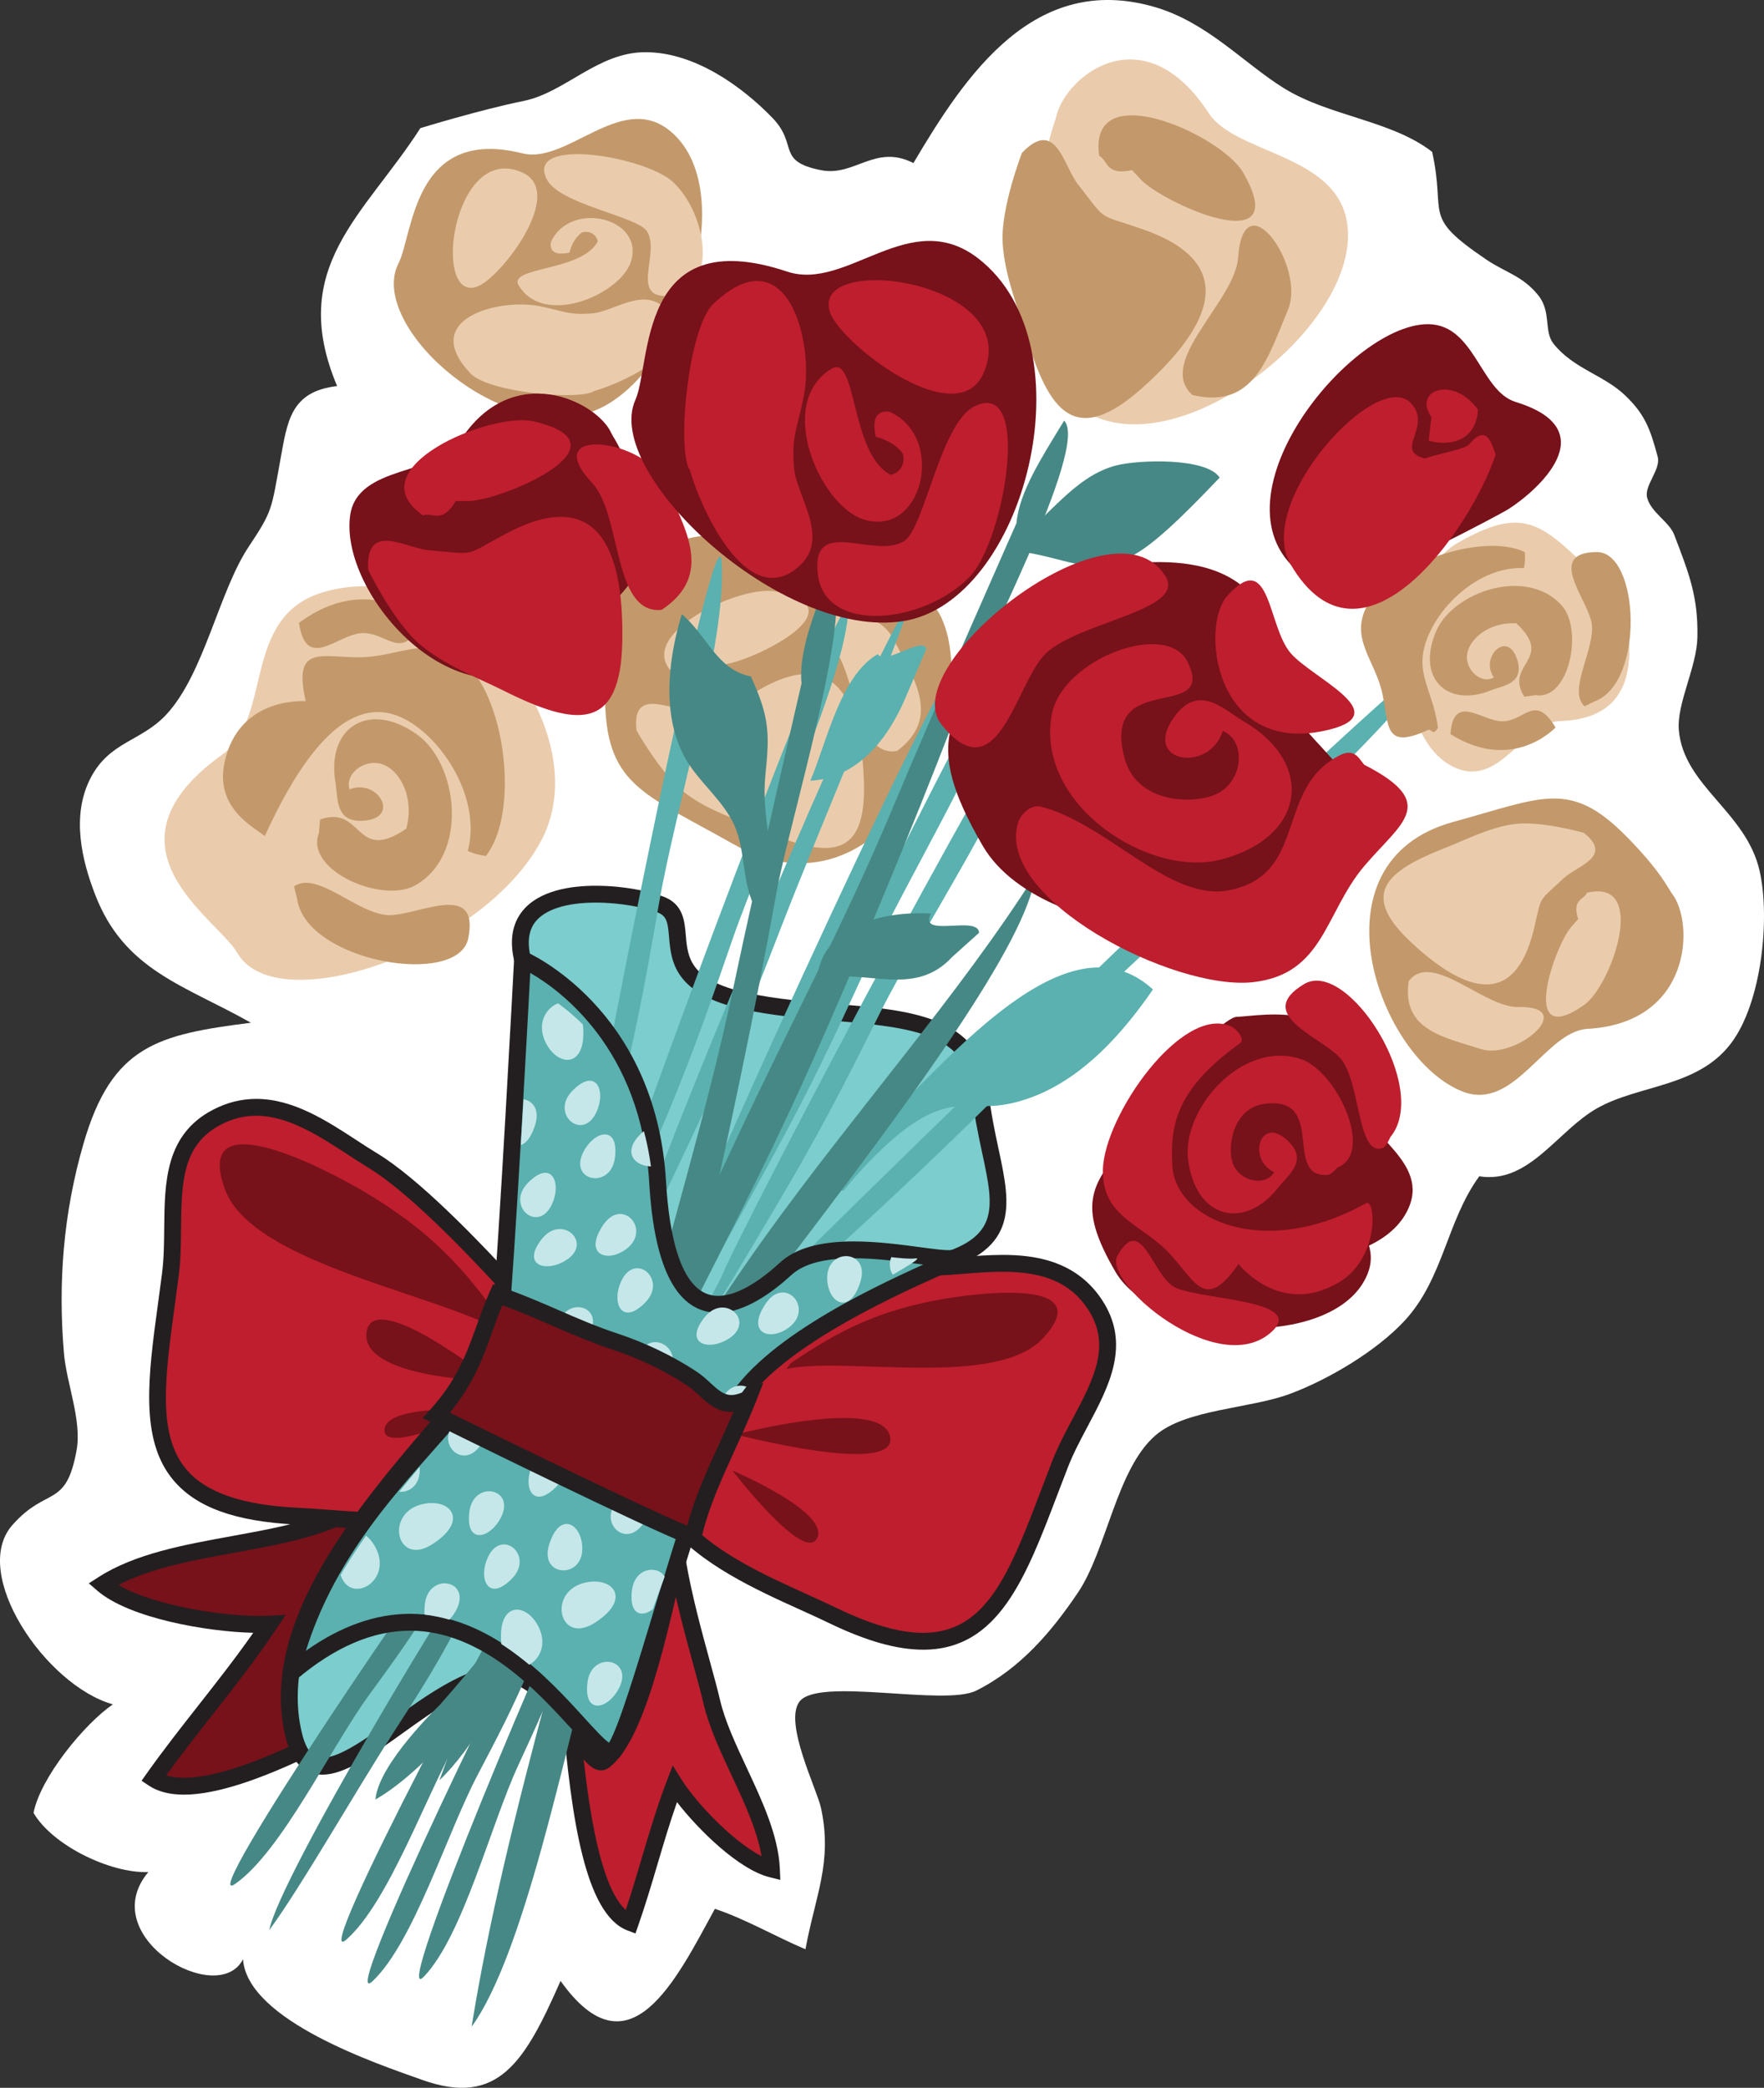 <?xml version="1.0" encoding="utf-8"?>
<!-- Generator: Adobe Illustrator 16.0.0, SVG Export Plug-In . SVG Version: 6.00 Build 0)  -->
<!DOCTYPE svg PUBLIC "-//W3C//DTD SVG 1.1//EN" "http://www.w3.org/Graphics/SVG/1.1/DTD/svg11.dtd">
<svg version="1.1" id="Layer_1" xmlns="http://www.w3.org/2000/svg" xmlns:xlink="http://www.w3.org/1999/xlink" x="0px" y="0px"
	 width="157.027px" height="185.84px" viewBox="0 0 157.027 185.84" enable-background="new 0 0 157.027 185.84"
	 xml:space="preserve">
<rect x="0" y="0" width="157.027" height="185.84" fill="#333333" stroke="none"/>
<g id="Layer_2">
</g>
<g>
	<path fill="#FFFFFF" d="M46.607,8.987c3.692-0.747,6.582-4.32,10.806-4.341c4.428-0.021,8.669,3.077,11.354,5.854
		c2.32,2.398,0.298,3.847,4.314,4.648c3,0.6,4.819-2.37,8.23-0.634C85.986,6.601,92.082-2.475,102.775,0.62
		c4.683,1.356,7.925,4.998,11.493,7.217c4.063,2.528,9.555,2.853,13.217,5.678c1.279,5.76-1,5.648,4.818,9.586
		c1.73,1.173,3.211,1.438,4.621,3.174c1.192,1.463,0.481,3.21,1.368,4.322c1.772,2.227,4.481,2.781,6.381,4.603
		c1.818,1.739,2.248,3.089,2.888,5.446c0.312,1.146-1.22,2.564-0.938,3.648c0.345,1.332,1.966,2.143,2.411,3.309
		c1.332,3.483,2.142,5.521,2.063,9.154c-0.06,2.634-1.854,5.879-1.651,8.238c0.433,4.986,5.987,7.242,7.188,12.517
		c0.951,4.175,0.207,11.749-2.559,15.378c-2.977,3.906-8.166,3.65-11.892,5.751c-3.563,2.012-6.073,6.778-10.502,6.063
		c-2.902,3.978-3.179,9.106-6.644,12.853c-2.489,2.689-6.769,5.237-10.227,6.52c-3.569,1.324-9.235,1.346-11.949,3.685
		c-3.472,2.993-4.346,10.21-6.911,14.007c-2.318,3.435-5.09,6.732-9.045,8.715c-2.838,1.422-14.078-1.235-15.74,0.982
		c-1.411,1.885,1.563,7.797,1.923,9.486c1.035,4.834-0.517,7.783-1.388,12.555c-2.676-1.129-5.399-2.721-8.063-3.598
		c-3.488,6.404-7.642,14.971-13.738,6.418c-3.185,7.232-5.549,11.223-12.319,8.808c-3.904-1.392-15.564-5.274-15.948-10.739
		c-2.229,4.362-13.241-2.009-8.43-7.758c-3.389,0.123-8.545-2.385-10.217-5.273c0.626-3.17,4.546-7.932,7.062-9.657
		c-5.984-1.681-12.744-11.661-8.943-15.963c3.077-3.482,4.766-1.425,5.715-6.66c0.479-2.653-0.896-5.935-1.126-8.62
		c-0.538-6.339-0.049-12.501,1.741-18.673c2.534-8.752,6.619-9.703,14.901-10.757c-5.943-3.353-11.253-4.65-13.855-11.375
		c-1.161-2.998-2.204-7.065-0.367-10.502c1.687-3.155,4.438-3.164,6.656-5.518c3.395-3.602,4.706-10.98,7.365-14.97
		c2.142-3.216,2.012-3.28,2.818-7.712c0.629-3.445,0.894-6.109,5.057-6.594c-4.456-10.586,2.41-15.174,7.412-22.959
		C37.422,11.405,42.761,9.765,46.607,8.987z"/>
	<g>
		<path fill="#C3996B" d="M54.658,54.373c0.435-3.673,7.764-10.76,15.729-3.704c3.192,2.827,11.098-0.737,13.421,4.332
			c3.807,8.314-5.171,27.693-18.558,20.118c-8.102-4.585-11.398-5.233-11.393-13.308C53.861,56.761,54.591,54.93,54.658,54.373z"/>
		<g>
			<path fill="#EACCAD" d="M61.149,70.708c2.039,1.49,4.427,2.216,6.691,3.188c5.859,2.519,9.331,2.684,9.061-4.406
				c-0.284-7.531-2.768-12.06-9.604-7.92c-3.292,1.994-2.096,1.75-5.956,1.637c-1.84-0.053-5.121-2.026-4.678,1.814
				C56.665,65.021,58.929,69.087,61.149,70.708z"/>
			<path fill="#EACCAD" d="M63.222,59.233c-0.974,1.895-1.746,0.956-2.505,1.268c-5.524-3.362,4.844-8.445,8.229-7.864
				c8.165,1.403-2.453,6.532-4.862,6.544L63.222,59.233z"/>
			<path fill="#EACCAD" d="M73.822,57.194c-4.503-4.289,3.957-3.666,5.666-0.381c1.854,3.563,4.344,7.053,0.358,10.04
				C75.999,67.446,76.333,59.589,73.822,57.194z"/>
		</g>
	</g>
	<path fill="#EACCAD" d="M28.836,52.692c-7.434,2.161-4.452,11.169-9.049,14.471C8.32,75.396,19.36,81.761,21.118,84.811
		c3.553,6.172,22.135-0.372,27.141-10.138C53.271,64.901,41.038,49.145,28.836,52.692z"/>
	<path fill="#C3996B" d="M34.63,81.456c-2.757-0.043-6.406-4.019-8.458-2.553l0.279,1.117c0.793,5.602,14.336,7.91,15.231,3.508
		C42.737,78.341,37.185,81.498,34.63,81.456z M32.155,56.362c2.336-0.156,3.587,2.691,5.471-1.069c0,0-4.807-4.466-11.014,0.149
		C27.259,59.784,30,56.507,32.155,56.362z M41.555,59.159c-3.117-2.973-5.981-0.619-9.675-0.652
		c-3.429-0.029-5.788-1.065-4.67,3.904c0,0-5.979-0.479-7.229,5.486c-0.872,4.156,2.828,5.832,3.587,6.531
		c5.419-11.881,10.069-12.568,13.874-9.484c2.836,2.298,5.254,6.778,4.198,10.806c0.532,0.243,1.045,0.374,1.616,0.442
		C46.211,72.401,45.044,62.487,41.555,59.159z M28.483,72.949l-0.094,1.21c-1.296,3.289,5.618,6.325,8.59,4.641
		c4.774-2.711,3.819-10.808,0.141-13.425c-4.312-3.067-8.086-0.61-7.259,4.284c0.237,1.385-0.07,3.689,2.682,3.377
		c3.128-0.357,1-3.776-1.423-2.771c-0.46-1.472,1.498-2.874,3.113-2.161c1.387,0.609,2.672,2.887,1.935,5.655
		C31.549,76.93,32.336,71.583,28.483,72.949z"/>
	<path fill="#C3996B" d="M59.454,11.505c-4.262-3.211-9.017,3.127-12.938,2.147c-9.778-2.45-9.722,7.22-11.046,9.798
		c-2.682,5.222,8.213,15.498,16.522,13.412C60.307,34.775,66.445,16.778,59.454,11.505z"/>
	<path fill="#EACCAD" d="M46.186,25.429c2.301,3.733,9.031,0.733,9.965-2.102c1.299-3.951-5.423-5.552-7.121-1.758
		c-0.085,0.579,0.139,1.254,1.669,0.91c0.108-0.516,0.457-1.336,1.1-1.785c0.563-0.18,1.26,0.077,1.411,0.797
		C51.797,24.198,45.131,23.716,46.186,25.429z M42.478,25.513c2.064-0.744,8.008-8.417,3.977-10.175
		C40.285,12.646,38.397,26.981,42.478,25.513z M59.938,16.228c-2.37-2.273-13.19-4.138-11.273-0.283
		c1.117,2.249,8.054,3.307,8.916,4.628c1.285,1.964-1.73,6.207,2.217,5.737C63.816,25.833,63.08,19.239,59.938,16.228z
		 M52.74,27.894c-2.132,0.174-2.47-0.189-4.733-0.643c-3.552-0.711-10.774,1.104-6.111,6.002c1.589,1.672,9.722,2.439,11.029,1.537
		c2.316-0.641,9.499-3.777,6.33-7.263C57.377,25.462,54.627,27.739,52.74,27.894z"/>
	<path fill="#77111A" d="M56.851,44.198c-1.224-3.964-2.252-5.23-2.438-5.652c-1.236-2.78-8.828-6.627-13.516,0.778
		c-1.879,2.97-9.086,2.025-9.726,6.548c-1.047,7.421,10.838,20.527,19.751,11.443C56.316,51.818,58.807,50.534,56.851,44.198z"/>
	<path fill="#EACCAD" d="M119.818,19.343c-1.335-5.656-9.892-5.709-12.223-9.278c-5.813-8.903-12.778-3.294-13.581,0.345
		c-0.122,0.553-0.947,2.257-1.554,7.389c-0.966,8.207-2.986,11.765,3.233,18.185C103.843,42.792,122.007,28.624,119.818,19.343z"/>
	<path fill="#77111A" d="M120.679,97.228c-0.305-8.567-8.148-6.812-10.615-6.714c-0.434,0.017-1.784,0.934-4.655,3.855
		c-2.686,2.732-4.297,4.502-4.444,6.762c-4.003,4.133-5.14,6.109-1.679,12.061c3.664,6.304,19.822,7.076,22.483,0.119
		c0.337-0.887,0.316-1.687,0.095-2.437c1.701-0.808,3.013-1.988,3.619-3.574C127.104,103.058,120.801,100.665,120.679,97.228z"/>
	<g>
		<g>
			<g>
				<path fill="#BE1E2D" d="M60.562,130.864c-2.232,4.535,1.694,15.854,2.793,20.588c1.091,4.703,5.096,10.063,5.313,14.91
					c-2.83-0.704-7.109-5.146-8.617-7.545c-1.528,3.992-2.52,8.27-3.938,12.312c-4.315-1.651-5.025-16.12-5.438-20.231
					c-0.724-7.248,0.388-13.969,1.682-21.09c2.985-11.508,7.381-1.545,7.418-1.654L60.562,130.864z"/>
				<path fill="#231F20" d="M56.566,172.104l-0.721-0.275c-3.764-1.439-4.994-10.067-5.766-19.176
					c-0.057-0.663-0.104-1.234-0.148-1.684c-0.718-7.175,0.294-13.619,1.688-21.297c1.08-4.17,2.485-6.17,4.31-6.17
					c2.076,0,3.66,2.741,4.287,3.9h0.122l1.025,3.529l-0.129,0.262c-1.677,3.406,0.511,11.396,1.958,16.684
					c0.363,1.329,0.678,2.479,0.893,3.403c0.444,1.917,1.393,3.946,2.396,6.096c1.379,2.953,2.805,6.008,2.937,8.951l0.045,1.004
					l-0.975-0.243c-2.725-0.678-6.309-4.204-8.223-6.675c-0.629,1.793-1.179,3.647-1.714,5.453
					c-0.537,1.817-1.096,3.698-1.729,5.509L56.566,172.104z M55.928,125.004c-0.467,0-1.676,0.486-2.846,4.992
					c-1.36,7.507-2.356,13.845-1.66,20.825c0.046,0.453,0.096,1.033,0.151,1.707c0.357,4.223,1.266,14.953,4.131,17.478
					c0.503-1.507,0.962-3.057,1.408-4.563c0.677-2.282,1.376-4.645,2.237-6.893l0.537-1.4l0.798,1.271
					c1.352,2.149,4.632,5.54,7.104,6.801c-0.388-2.319-1.546-4.799-2.67-7.208c-0.992-2.123-2.018-4.32-2.497-6.391
					c-0.208-0.896-0.519-2.032-0.879-3.346c-1.561-5.703-3.686-13.465-1.98-17.471l-0.683-2.349
					c-0.031-0.054-0.061-0.106-0.088-0.159C57.458,125.433,56.414,125.004,55.928,125.004z"/>
			</g>
			<g>
				<path fill="#BE1E2D" d="M83.411,112.794c4.621-0.209,10.756-1.604,14.021,3.264c3.25,4.848-1.161,9.377-3.061,14.248
					c-4.391,11.26-6.459,20.148-20.21,13.508c-4.354-2.104-10.793-4.428-14.148-8.635c-1.798-2.256-6.949-11.299-5.459-13.521
					C54.553,121.657,75.02,113.175,83.411,112.794z"/>
				<path fill="#231F20" d="M82.177,146.843c-2.331,0-5.061-0.771-8.342-2.354c-0.783-0.379-1.635-0.766-2.522-1.168
					c-4.021-1.82-9.025-4.088-11.887-7.674c-1.222-1.533-7.476-11.455-5.495-14.408l0.126-0.188l0.21-0.086
					c0.841-0.349,20.686-8.538,29.109-8.92c0.687-0.031,1.404-0.089,2.144-0.146c1.215-0.099,2.471-0.197,3.733-0.197
					c2.645,0,6.434,0.408,8.802,3.939c2.668,3.979,0.682,7.717-1.239,11.332c-0.627,1.18-1.274,2.398-1.744,3.604
					c-0.327,0.839-0.642,1.664-0.948,2.471C91.306,140.45,88.874,146.843,82.177,146.843z M55.091,122.247
					c-0.681,1.9,3.273,9.66,5.509,12.465c2.636,3.305,7.256,5.396,11.332,7.243c0.899,0.407,1.763,0.799,2.557,1.182
					c3.073,1.484,5.588,2.206,7.688,2.206c5.662,0,7.71-5.381,10.544-12.828c0.309-0.811,0.624-1.64,0.951-2.481
					c0.502-1.287,1.171-2.546,1.818-3.765c1.87-3.52,3.485-6.56,1.317-9.793c-1.52-2.266-3.85-3.274-7.556-3.274
					c-1.203,0-2.43,0.098-3.614,0.192c-0.757,0.061-1.492,0.118-2.193,0.149C75.775,113.892,57.453,121.282,55.091,122.247z"/>
			</g>
			<path fill="#77111A" d="M83.54,115.703c-5.143,0.964-8.552,2.506-13.139,5.633l-0.404,0.526c5.097-1.18,18.656,1.773,22.841-2.74
				C97.908,113.649,86.737,115.103,83.54,115.703z"/>
			<g>
				<path fill="#77111A" d="M50.827,122.468c-3.199,5.908-15.43,10.409-21.406,12.857c-5.942,2.435-14.839,2.207-20.262,5.701
					c2.942,2.531,11.058,3.76,14.817,3.549c-3.149,4.728-7.024,9.091-10.314,13.738c5.116,3.41,21.354-6.941,26.127-9.656
					c8.42-4.789,13.503-9.029,20.227-15.907c9.358-2.976,3.382-18.923-8.683-9.892C51.205,122.952,50.827,122.468,50.827,122.468z"
					/>
				<path fill="#231F20" d="M16.376,159.746c-1.272,0-2.327-0.271-3.131-0.808l-0.642-0.429l0.444-0.63
					c1.474-2.08,3.082-4.131,4.641-6.113c1.638-2.086,3.323-4.233,4.854-6.426c-4.138-0.098-11.025-1.296-13.875-3.747l-0.761-0.655
					l0.844-0.543c3.251-2.096,7.64-2.893,11.881-3.662c3.115-0.566,6.06-1.102,8.503-2.104c0.509-0.208,1.062-0.431,1.649-0.668
					c6.202-2.499,16.582-6.684,19.382-11.854l0.543-1.004l0.64,0.813c2.39-1.69,4.697-2.549,6.863-2.549
					c4.188,0,6.59,3.198,7.053,6.171c0.458,2.957-0.867,6.508-4.844,7.863c-6.273,6.41-11.392,10.858-20.263,15.904
					c-0.519,0.295-1.173,0.68-1.934,1.129C32.704,153.69,22.423,159.746,16.376,159.746z M14.79,158.026
					c0.447,0.146,0.979,0.22,1.587,0.22c5.639,0,16.073-6.146,21.088-9.101c0.77-0.453,1.431-0.844,1.953-1.142
					c8.778-4.992,13.822-9.397,20.062-15.778l0.131-0.135l0.178-0.057c3.494-1.11,4.336-4.068,3.996-6.264
					c-0.366-2.361-2.266-4.901-5.569-4.901c-1.973,0-4.137,0.87-6.432,2.589l-0.199,0.148l-0.289,0.013c-0.055,0-0.146,0-0.267-0.04
					c-3.553,5.273-13.579,9.314-19.68,11.773c-0.586,0.235-1.138,0.459-1.644,0.666c-2.59,1.061-5.749,1.635-8.804,2.188
					c-3.67,0.667-7.452,1.354-10.357,2.879c3.287,1.938,10.104,2.917,13.392,2.737l1.498-0.084l-0.833,1.252
					c-1.768,2.65-3.782,5.219-5.731,7.701C17.504,154.433,16.099,156.222,14.79,158.026z"/>
			</g>
			<g>
				<g>
					<path fill="#BE1E2D" d="M33.169,103.294c-3.959-2.395-8.68-6.554-13.874-3.842c-5.173,2.701-3.464,8.79-4.126,13.975
						c-1.532,11.99-3.97,20.783,11.282,21.531c4.831,0.234,11.596,1.275,16.555-0.813c2.658-1.123,11.512-6.599,11.265-9.265
						C54.27,124.882,40.354,107.644,33.169,103.294z"/>
					<path fill="#231F20" d="M35.095,136.175L35.095,136.175c-2.022,0-4.082-0.15-5.898-0.285c-0.976-0.07-1.91-0.141-2.781-0.183
						c-5.475-0.269-8.973-1.535-11.01-3.987c-2.987-3.597-2.22-9.234-1.33-15.764c0.116-0.855,0.235-1.73,0.35-2.624
						c0.164-1.284,0.179-2.665,0.191-4.001c0.042-4.094,0.085-8.326,4.332-10.544c1.233-0.646,2.534-0.972,3.864-0.972
						c3.294,0,6.291,1.957,8.935,3.683c0.619,0.405,1.225,0.799,1.811,1.153c7.215,4.367,20.725,21.052,21.297,21.76l0.142,0.176
						l0.021,0.227c0.327,3.535-9.913,9.261-11.72,10.022C41.129,135.75,38.523,136.175,35.095,136.175z M22.813,99.315
						c-1.103,0-2.14,0.263-3.171,0.802c-3.449,1.802-3.484,5.243-3.525,9.229c-0.014,1.377-0.028,2.803-0.203,4.174
						c-0.115,0.897-0.233,1.777-0.352,2.638c-0.876,6.433-1.568,11.514,0.998,14.604c1.725,2.076,4.973,3.204,9.929,3.447
						c0.882,0.043,1.829,0.112,2.817,0.185c1.879,0.14,3.82,0.281,5.789,0.281c3.177,0,5.67-0.398,7.619-1.221
						c3.305-1.396,10.488-6.319,10.801-8.313c-1.612-1.977-14.168-17.23-20.734-21.207c-0.601-0.363-1.219-0.767-1.854-1.182
						C28.458,101.144,25.661,99.315,22.813,99.315z"/>
				</g>
				<path fill="#77111A" d="M44.935,118.054c-3.696-5.406-6.852-8.572-12.317-11.857c-3.396-2.043-15.614-8.475-12.578-0.295
					c2.503,6.748,19.786,9.402,25.092,12.904L44.935,118.054z"/>
			</g>
		</g>
		<path fill="#77111A" d="M34.233,127.269c-0.1,2.34,8.439-1.758,8.439-1.758S34.333,124.931,34.233,127.269z M32.631,118.59
			c-0.556,4.126,11.229,4.353,11.229,4.353S33.184,114.468,32.631,118.59z M65.203,130.901c0,0,6.418,8.334,7.539,6.002
			C73.862,134.567,65.203,130.901,65.203,130.901z M79.23,127.87c-0.776-3.604-13.713-0.184-13.713-0.184
			S80.002,131.476,79.23,127.87z"/>
	</g>
	<path fill="#BE1E2D" d="M112.595,98.251c5.559-0.697,1.552,6.678,5.626,6.326c0.303-0.025,0.85-0.664,0.85-0.664
		c3.301-1.262-0.054-8.6-3.299-9.656c-5.225-1.701-10.562,4.463-10.013,8.945c0.642,5.252,5.002,6.383,8.058,2.471
		c0.865-1.107,2.772-2.434,0.688-4.254c-2.373-2.07-3.466,1.807-1.089,2.918c-0.775,1.332-3.133,0.831-3.693-0.843
		C109.239,102.06,109.751,98.61,112.595,98.251z M116.092,87.593c-4.541,2.721,1.531,4.691,3.225,6.607
		c1.825,2.064,1.479,8.918,3.815,7.967c0.27-0.109,0.639-0.959,0.639-0.959C127.373,96.844,119.946,85.286,116.092,87.593z
		 M104.357,114.452c-1.894-1.375-2.809-6.342-4.886-2.684c-1.358,2.396,8.955,11.078,13.707,6.797
		C116.497,115.574,106.105,115.724,104.357,114.452z M121.583,107.106c-8.951,5.006-16.933,1.547-17.221-3.342
		c-0.215-3.645,0.35-6.822,6.015-10.896c0.477-0.343-0.243-1.251-0.765-1.493c-4.357-2.027-11.326,7.92-11.434,12.74
		c-0.095,4.305,3.574,4.835,6.042,7.585c2.288,2.552,3.111,4.992,6.031,0.816c0,0,3.678,4.736,8.924,1.642
		C122.836,112,122.483,106.603,121.583,107.106z"/>
	<g>
		<path fill="#7CCDCD" d="M46.687,116.862c7.507-15.467,1.585-24.282-0.173-31.461c-1.757-7.178,8.822-6.196,12.278-4.891
			c3.459,1.309-1.569,6.611,7.567,8.604c9.136,1.991,20.077-0.321,20.882,7.983c0.804,8.307,5.067,13.322-4.85,15.633
			c-9.916,2.312-9.972-4.508-15.524,3.763c-5.555,8.271-7.588,36.065-13.105,40.25c-1.443,1.092-4.486-8.066-9.223-7.755
			c-7.118,0.474-16.396,13.935-18.408,5.397C22.784,140.172,42.683,125.108,46.687,116.862z"/>
		<path fill="#231F20" d="M28.703,157.965c-1.657,0-2.768-1.146-3.301-3.405c-2.404-10.207,6.487-20.541,13.632-28.845
			c3.105-3.608,5.787-6.728,6.979-9.18c5.968-12.298,3.27-20.261,1.101-26.659c-0.51-1.503-0.99-2.922-1.327-4.296
			c-0.44-1.807-0.21-3.304,0.69-4.45c1.483-1.892,4.387-2.288,6.561-2.288c2.555,0,4.84,0.521,6.021,0.968
			c1.755,0.663,1.88,2.145,1.99,3.452c0.167,1.967,0.341,4.001,5.473,5.121c2.509,0.547,5.167,0.764,7.737,0.973
			c6.731,0.549,13.091,1.067,13.729,7.67c0.185,1.904,0.563,3.668,0.896,5.224c1.111,5.183,1.988,9.276-6.32,11.212
			c-1.521,0.354-2.913,0.527-4.255,0.527c-1.896,0-3.297-0.352-4.423-0.635c-0.738-0.185-1.375-0.344-1.935-0.344
			c-1.104,0-2.286,0.663-4.46,3.9c-2.553,3.801-4.387,12.064-6.159,20.059c-2.054,9.258-3.993,18.004-7.117,20.371
			c-0.21,0.159-0.456,0.243-0.712,0.243l0,0c-0.95,0-1.712-1.099-2.862-2.761c-1.528-2.206-3.665-5.244-6.051-5.086
			c-2.672,0.178-5.877,2.478-8.703,4.508C33.105,156.241,30.703,157.965,28.703,157.965z M53.037,80.342
			c-2.602,0-4.513,0.608-5.381,1.714c-0.601,0.767-0.74,1.832-0.413,3.168c0.321,1.311,0.792,2.7,1.29,4.171
			c2.257,6.658,5.065,14.945-1.171,27.795c-1.276,2.629-4.019,5.813-7.19,9.502c-6.923,8.047-15.538,18.061-13.309,27.522
			c0.53,2.25,1.448,2.25,1.84,2.25c1.519,0,3.845-1.67,6.31-3.438c2.99-2.146,6.381-4.58,9.479-4.784
			c3.25-0.231,5.653,3.231,7.383,5.728c0.521,0.754,1.217,1.758,1.589,2.053c2.606-2.25,4.537-10.953,6.405-19.377
			c1.804-8.127,3.668-16.533,6.378-20.568c2.234-3.327,3.781-4.564,5.706-4.564c0.744,0,1.464,0.182,2.298,0.389
			c1.102,0.276,2.35,0.59,4.06,0.59c1.226,0,2.507-0.16,3.915-0.488c6.874-1.602,6.313-4.22,5.193-9.438
			c-0.342-1.595-0.729-3.401-0.921-5.393c-0.494-5.096-5.019-5.722-12.358-6.32c-2.62-0.214-5.329-0.435-7.938-1.003
			c-6.213-1.354-6.463-4.306-6.646-6.46c-0.109-1.28-0.192-1.859-1.027-2.176C57.381,80.779,55.238,80.342,53.037,80.342z"/>
	</g>
	<g>
		<path fill="#5AB1AF" d="M73.268,104.597c6.574-3.818,20.204-24.928,29.366-16.522c-3.418,4.969-7.634,9.166-12.949,10.202
			c-2.999,0.584-4.51-0.623-7.931,1.424c-2.223,1.328-5.029,4.232-6.671,6.296c-1.69-0.506-1.637,0.532-1.69-0.506L73.268,104.597z"
			/>
		<path fill="#468885" d="M39.137,151.772c12.646-14.299,18.746-27.459,29.059-41.813c7.866-10.944,17.249-21.498,23.98-32.135
			c-1.066,9.209-25.046,37.36-33.043,49.375c-5.82,8.745-17.015,27.985-25.712,32.981C33.679,156.992,39.137,151.772,39.137,151.772
			z"/>
	</g>
	<path fill="#C3996B" d="M100.766,15.142l0.67,0.715c1.754,2.094,13.914,7.645,9.229-0.492c-1.941-3.377-13.881-8.742-12.814-1.487
		C98.67,14.311,98.409,15.665,100.766,15.142z M110.215,22.915c-0.27,3.926-7.366,9.318-4.064,12.246
		c5.491,1.316,6.732-3.382,8.5-7.58C116.28,23.714,110.702,15.884,110.215,22.915z M101.68,20.39
		c-4.125-1.43-3.047-0.561-5.742-4.01c-1.283-1.646-1.937-5.939-4.966-2.773c0,0-1.91,4.922-1.719,8.029
		c0.18,2.859,1.271,5.467,2.062,8.146c2.046,6.937,4.412,10.086,10.403,4.718C108.083,28.8,110.24,23.356,101.68,20.39z"/>
	<path fill="#BE1E2D" d="M37.656,45.874c0.876-0.307,1.69,0.807,2.913-1.275l0.979-0.003c2.729,0.141,15.072-4.986,5.926-7.095
		C43.676,36.626,31.617,41.715,37.656,45.874z M45.035,47.504c-3.854,2.048-2.485,1.847-6.847,1.474
		c-2.08-0.18-5.669-2.623-5.413,1.75c0,0,2.304,4.75,4.712,6.725c2.214,1.816,4.869,2.792,7.369,4.037
		c6.473,3.227,10.391,3.635,10.539-4.406C55.552,48.542,53.034,43.255,45.035,47.504z M59.133,42.901
		c-1.725-3.826-11.257-5.072-6.437,0.069c2.69,2.872,1.806,11.741,6.199,11.316C63.596,51.163,61.002,47.054,59.133,42.901z"/>
	<g>
		<path fill="#C3996B" d="M148.836,79.54c-0.303-0.389-0.979-1.982-4.104-5.135c-4.992-5.041-7.451-3.406-15.342-1.252
			c-13.037,3.556-6.646,21.2,0.873,24.032c4.585,1.726,7.312-5.392,11.053-5.603C150.651,91.056,150.838,82.1,148.836,79.54z"/>
		<path fill="#EACCAD" d="M136.499,82.872c0.819-3.281,0.226-2.389,2.703-4.707c1.18-1.105,4.449-1.906,1.796-4.026
			c0,0-3.93-1.136-6.316-0.772c-2.194,0.332-4.134,1.356-6.146,2.152c-5.215,2.055-7.481,4.1-2.926,8.355
			C130.445,88.394,134.795,89.685,136.499,82.872z M135.136,89.638c-3.05,0.061-7.702-5.049-9.735-2.298
			c-0.638,4.329,3.074,4.966,6.437,6.041C134.936,94.374,140.599,89.526,135.136,89.638z M141.264,79.467
			c-0.279,0.663-1.344,0.556-0.777,2.339l-0.506,0.568c-1.496,1.498-4.945,11.268,1.016,7.092
			C143.469,87.731,146.792,78.146,141.264,79.467z"/>
	</g>
	<g>
		<path fill="#468885" d="M43.121,137.884c-2.009,2.281-18.231,29.176-19.15,33.916c2.797-3.791,7.737-12.455,10.959-17.438
			c1.972-3.051,3.669-5.643,5.654-9.403c0.685-1.299,3.824-7.442,4.176-8.444C46.05,132.856,43.121,137.884,43.121,137.884z"/>
	</g>
	<g>
		<path fill="#468885" d="M49.196,140.825c-1.797,2.451-19.504,38.844-16.012,35.508c3.663-3.5,6.582-13.104,9.34-18.357
			c1.688-3.217,3.144-5.949,4.782-9.877c0.563-1.354,3.137-7.758,3.396-8.789C51.658,135.553,49.196,140.825,49.196,140.825z"/>
	</g>
	<g>
		<path fill="#468885" d="M41.951,134.862c-2.131,2.164-24.929,35.604-20.99,32.811c4.135-2.933,8.412-12.013,11.903-16.811
			c2.137-2.937,3.974-5.43,6.164-9.078c0.754-1.258,4.229-7.221,4.638-8.202C45.153,130.003,41.951,134.862,41.951,134.862z"/>
	</g>
	<g>
		<path fill="#468885" d="M48.162,137.745c-1.886,2.384-20.93,38.093-17.314,34.89c3.791-3.362,7.063-12.851,10.012-17.999
			c1.809-3.152,3.363-5.828,5.146-9.691c0.614-1.332,3.422-7.637,3.723-8.656C50.818,132.567,48.162,137.745,48.162,137.745z"/>
	</g>
	<g>
		<path fill="#468885" d="M51.921,139.636c-1.667,2.543-17.479,39.797-14.163,36.286c3.48-3.685,5.899-13.425,8.386-18.813
			c1.52-3.297,2.833-6.104,4.268-10.109c0.492-1.38,2.732-7.909,2.941-8.952C54.11,134.245,51.921,139.636,51.921,139.636z"/>
	</g>
	<g>
		<g>
			<path fill="#5AB1AF" d="M57.819,106.979c1.188-4.31,19.137-47.814,23.313-53.579c-2.263,6.637-8.192,20.37-11.405,28.643
				c-1.968,5.064-3.625,9.387-6.283,15.193c-0.92,2.003-5.316,11.387-6.117,12.761C54.409,115.012,57.819,106.979,57.819,106.979z"
				/>
		</g>
		<g>
			<path fill="#5AB1AF" d="M63.883,109.937c1.473-4.276,27.977-58.972,26.524-52.121c-1.522,7.188-9.437,19.896-13.157,27.989
				c-2.276,4.955-4.203,9.188-7.205,14.821c-1.035,1.941-5.983,11.031-6.858,12.346C59.992,117.759,63.883,109.937,63.883,109.937z"
				/>
		</g>
		<g>
			<path fill="#5AB1AF" d="M54.237,108.927c1.013-4.313,21.951-60.985,21.266-54.251c-0.72,7.067-7.403,20.577-10.293,28.924
				c-1.769,5.108-3.259,9.47-5.696,15.36c-0.844,2.029-4.888,11.555-5.64,12.963C51.136,117.054,54.237,108.927,54.237,108.927z"/>
		</g>
		<g>
			<path fill="#5AB1AF" d="M51.875,107.042c0.316-4.419,11.979-63.699,12.373-56.941c0.413,7.092-4.039,21.492-5.564,30.191
				c-0.935,5.326-1.712,9.869-3.184,16.072c-0.508,2.138-2.985,12.184-3.506,13.693C50.107,115.56,51.875,107.042,51.875,107.042z"
				/>
		</g>
		<g>
			<path fill="#5AB1AF" d="M63.825,119.515c4.345-4.977,69.449-68.18,63.612-60.156c-6.123,8.418-23.43,23.003-32.813,32.368
				c-5.742,5.731-10.626,10.629-17.67,17.125c-2.428,2.237-13.923,12.711-15.785,14.215
				C54.385,128.55,63.825,119.515,63.825,119.515z"/>
		</g>
		<g>
			<path fill="#5AB1AF" d="M60.317,112.076c1.356-4.296,26.492-59.604,25.231-52.771c-1.319,7.171-8.935,20.11-12.45,28.285
				c-2.151,5.004-3.971,9.277-6.834,14.99c-0.988,1.966-5.717,11.187-6.563,12.526C56.62,119.992,60.317,112.076,60.317,112.076z"/>
		</g>
		<g>
			<path fill="#5AB1AF" d="M64.143,113.834c1.627-4.243,29.969-57.959,28.253-51.103c-1.8,7.195-10.108,19.555-14.105,27.519
				c-2.443,4.874-4.517,9.038-7.704,14.556c-1.098,1.897-6.343,10.789-7.258,12.062C59.989,121.509,64.143,113.834,64.143,113.834z"
				/>
		</g>
	</g>
	<g>
		<path fill="#468885" d="M65.271,87.96c-2.213,10.561-5.513,21.209-8.198,31.878c-4.971,19.724-12.088,41.81-15.09,60.565
			c4.651-6.41,8.227-24.305,10.824-33.762c3.171-11.537,6.969-23.52,9.67-35.123c2.352-10.096,4.854-22.129,6.644-32.077
			c1.131-6.273,7.367-26.491,4.676-28.371c-1.332,3.564-2.735,6.996-2.444,9.754C71.351,60.825,67.29,78.335,65.271,87.96z"/>
		<path fill="#5AB1AF" d="M80.709,61.866c-1.593,3.86-4.311,7.356-8.574,7.635c1.479-3.5,2.686-9.367,5.998-11.273
			c0.694,1.024,3.906-1.587,4.334-0.492L80.709,61.866z"/>
		<path fill="#468885" d="M68.791,80.048c0.249-4.207-1.049-7.232-0.656-11.074c0.377-3.676,0.373-5.129-1.297-8.763
			c-3.059-0.607-3.871-3.636-6.147-5.542c-1.361,4.482-1.708,9.342,0.374,12.932c1.183,2.045,3.297,3.631,4.297,5.843
			c1.054,2.333,0.64,5.276,1.981,7.608C68.581,81.241,68.791,80.048,68.791,80.048z"/>
	</g>
	<g>
		<path fill="#468885" d="M79.406,72.062c-4.162,9.954-9.409,19.791-14.057,29.762c-8.6,18.435-19.748,38.784-26.233,56.639
			c5.777-5.418,12.661-22.321,16.993-31.116c5.288-10.734,11.274-21.785,16.115-32.672c4.208-9.473,8.935-20.819,12.566-30.252
			c2.291-5.947,12.228-24.63,9.938-26.981c-1.98,3.25-4.006,6.355-4.241,9.117C90.488,46.558,83.202,62.991,79.406,72.062z"/>
		<path fill="#468885" d="M84.751,85.189c-3.421,3.696-7.685,0.943-12.006,1.961c0.367-4.853,6.157-6.095,10.129-5.825
			c-1.192,2.232,4.216,0.095,4.282,1.703L84.751,85.189z"/>
		<path fill="#468885" d="M90.275,48.315c3.063-2.273,5.377-5.918,9.072-6.882c1.969-0.515,8.076-0.726,9.223,1.085
			c-1.844,1.914-5.056,5.307-7.259,6.653c-3.934,2.404-5.95,0.569-10.415-0.072L90.275,48.315z"/>
	</g>
	<g>
		<path fill="#5AB1AF" d="M46.514,85.401c0,0,11.147,4.654,12.025,19.825c0.876,15.17,7.743,11.068,11.383,7.727
			c3.639-3.344,12.756-0.68,14.902-0.943c2.148-0.263-16.203,5.958-19.847,13.73c-3.645,7.772-8.342,27.353-10.302,30.056
			c-1.742,2.405-12.214-20.896-28.771-6.878c3.836-16.068,17.891-22.943,18.589-30.613C45.194,110.635,46.514,85.401,46.514,85.401z
			"/>
		<path fill="#231F20" d="M54.353,156.722c-0.9,0-1.812-1-3.463-2.814c-2.98-3.275-7.972-8.758-14.392-8.758
			c-3.305,0-6.706,1.461-10.106,4.341c-0.247,0.212-0.602,0.235-0.877,0.065c-0.276-0.17-0.412-0.496-0.337-0.813
			c2.216-9.283,7.771-15.555,12.235-20.594c3.249-3.666,6.055-6.834,6.335-9.914c0.688-7.566,2.003-32.622,2.017-32.874
			c0.013-0.244,0.144-0.466,0.35-0.596c0.205-0.129,0.464-0.149,0.688-0.058c0.114,0.049,11.592,5.014,12.485,20.475
			c0.269,4.639,1.287,10.168,4.626,10.168c1.892,0,4.035-1.604,5.501-2.951c1.391-1.277,3.544-1.898,6.585-1.898
			c2.049,0,4.146,0.279,5.832,0.504c1.291,0.172,2.381,0.323,2.9,0.26c0.082-0.01,0.146-0.014,0.198-0.014
			c0.354,0,0.727,0.266,0.801,0.611c0.146,0.674-0.091,0.779-2.353,1.804c-4.137,1.872-15.123,6.845-17.724,12.392
			c-1.855,3.959-4.015,11.105-5.919,17.41c-2.127,7.041-3.479,11.424-4.453,12.768C55.059,156.548,54.727,156.722,54.353,156.722
			L54.353,156.722z M36.5,143.649c7.083,0,12.354,5.789,15.5,9.246c0.823,0.904,1.742,1.914,2.216,2.233
			c0.902-1.552,2.452-6.683,4.089-12.096c1.919-6.354,4.095-13.556,5.996-17.613c2.725-5.81,12.935-10.61,17.88-12.856
			c-0.177-0.022-0.357-0.047-0.543-0.071c-1.644-0.22-3.687-0.491-5.636-0.491c-2.647,0-4.47,0.492-5.569,1.503
			c-1.662,1.526-4.143,3.347-6.517,3.347c-3.62,0-5.68-3.896-6.124-11.582c-0.688-11.895-7.926-17.134-10.59-18.667
			c-0.269,5.048-1.354,25.118-1.958,31.771c-0.325,3.57-3.282,6.908-6.706,10.773c-3.995,4.508-8.886,10.027-11.31,17.797
			C30.318,144.756,33.428,143.649,36.5,143.649z"/>
	</g>
	<g>
		<g>
			<defs>
				<path id="SVGID_1_" d="M47.2,87.835c0,0,10.224,4.258,10.962,18.295c0.739,14.037,7.067,10.213,10.427,7.104
					c3.355-3.109,10.906-0.965,12.879-1.219c1.978-0.254-13.105,6.516-16.487,13.725c-3.382,7.212-10.077,26.244-10.704,28.929
					c-0.626,2.683-11.603-19.203-27.242-7.646c5.249-14.174,17.497-21.625,18.171-28.728C45.877,111.192,47.2,87.835,47.2,87.835z"
					/>
			</defs>
			<clipPath id="SVGID_2_">
				<use xlink:href="#SVGID_1_"  overflow="visible"/>
			</clipPath>
			<g clip-path="url(#SVGID_2_)">
				<g>
					<path fill="#C5E7E9" d="M59.068,152.522c-0.007,0.556,0.039,1.018,0.128,1.399c0.72,3.031,4.688,0.924,3.244-2.077
						C61.423,149.731,59.112,149.524,59.068,152.522z M63.596,143.836c-0.181,0.401-0.292,0.758-0.344,1.071
						c-0.419,2.498,3.185,2.543,3.058-0.223C66.216,142.739,64.57,141.665,63.596,143.836z M68.522,135.207
						c-0.317,0.249-0.568,0.498-0.752,0.746c-1.472,1.961,1.213,4.132,2.395,1.608C71,135.784,70.258,133.86,68.522,135.207z
						 M76.436,118.819c-0.32,0.248-0.568,0.498-0.752,0.746c-1.474,1.963,1.211,4.131,2.395,1.608
						C78.91,119.397,78.17,117.474,76.436,118.819z M80.393,110.626c-0.32,0.251-0.569,0.5-0.754,0.746
						c-1.474,1.963,1.213,4.131,2.396,1.607C82.867,111.204,82.126,109.28,80.393,110.626z M71.499,128.364
						c0.218,1.943,1.854,3.178,2.635,1.119c0.145-0.377,0.227-0.724,0.256-1.027C74.624,126.019,71.195,125.606,71.499,128.364z"/>
				</g>
				<g>
					<path fill="#C5E7E9" d="M72.983,106.89c-0.355,0.168-0.746,0.418-1.176,0.771c-2.321,1.897-0.724,3.58,1.565,3.063
						C76.622,109.987,75.802,105.565,72.983,106.89z M68.445,115.673c-0.212,0.236-0.423,0.545-0.625,0.936
						c-1.096,2.11,0.769,2.734,2.351,1.597C72.416,116.585,70.141,113.792,68.445,115.673z M64.242,124.778
						c-0.077,0.299-0.12,0.647-0.115,1.055c0.025,2.193,1.991,1.576,2.864-0.182C68.232,123.161,64.864,122.405,64.242,124.778z
						 M56.33,141.167c-0.079,0.298-0.121,0.646-0.115,1.053c0.025,2.195,1.991,1.578,2.864-0.179
						C60.319,139.546,56.95,138.794,56.33,141.167z M52.374,149.358c-0.08,0.301-0.121,0.649-0.116,1.057
						c0.023,2.193,1.991,1.578,2.864-0.182C56.362,147.739,52.996,146.987,52.374,149.358z M60.619,132.419
						c-2.351,1.477,0.104,3.905,1.869,2.204c0.222-0.214,0.438-0.491,0.646-0.84C64.262,131.892,62.275,131.378,60.619,132.419z"/>
				</g>
				<g>
					<path fill="#C5E7E9" d="M44.595,145.538c-0.008,0.553,0.035,1.015,0.128,1.396c0.718,3.031,4.688,0.922,3.243-2.078
						C46.95,142.747,44.639,142.538,44.595,145.538z M49.124,136.849c-0.181,0.401-0.291,0.756-0.344,1.072
						c-0.42,2.496,3.184,2.541,3.054-0.225C51.744,135.753,50.097,134.679,49.124,136.849z M54.05,128.22
						c-0.319,0.249-0.568,0.498-0.752,0.746c-1.473,1.963,1.212,4.131,2.395,1.608C56.525,128.796,55.785,126.872,54.05,128.22z
						 M61.963,111.833c-0.318,0.248-0.569,0.497-0.754,0.744c-1.471,1.962,1.214,4.133,2.394,1.609
						C64.436,112.41,63.698,110.487,61.963,111.833z M65.919,103.64c-0.319,0.248-0.568,0.498-0.751,0.746
						c-1.475,1.961,1.21,4.131,2.392,1.607C68.394,104.216,67.652,102.292,65.919,103.64z M57.026,121.376
						c0.215,1.943,1.852,3.18,2.634,1.123c0.146-0.379,0.228-0.725,0.255-1.031C60.151,119.028,56.722,118.618,57.026,121.376z"/>
				</g>
				<g>
					<path fill="#C5E7E9" d="M58.508,99.901c-0.354,0.168-0.742,0.42-1.174,0.771c-2.321,1.897-0.722,3.578,1.565,3.063
						C62.149,103,61.33,98.579,58.508,99.901z M53.973,108.685c-0.217,0.236-0.425,0.547-0.627,0.938
						c-1.096,2.109,0.771,2.732,2.352,1.595C57.944,109.599,55.668,106.804,53.973,108.685z M49.769,117.792
						c-0.079,0.299-0.12,0.648-0.117,1.053c0.024,2.195,1.992,1.577,2.866-0.179C53.757,116.173,50.39,115.419,49.769,117.792z
						 M41.855,134.179c-0.077,0.297-0.119,0.65-0.113,1.055c0.023,2.195,1.989,1.578,2.862-0.18
						C45.846,132.558,42.478,131.808,41.855,134.179z M37.9,142.372c-0.077,0.298-0.12,0.648-0.115,1.055
						c0.023,2.195,1.989,1.577,2.864-0.182C41.887,140.755,38.522,139.999,37.9,142.372z M46.144,125.433
						c-2.35,1.477,0.104,3.904,1.868,2.205c0.223-0.215,0.441-0.492,0.648-0.842C49.787,124.905,47.801,124.392,46.144,125.433z"/>
				</g>
				<g>
					<path fill="#C5E7E9" d="M30.123,138.548c-0.009,0.557,0.037,1.018,0.128,1.4c0.717,3.031,4.688,0.92,3.242-2.078
						C32.475,135.758,30.166,135.55,30.123,138.548z M34.649,129.862c-0.179,0.399-0.292,0.757-0.344,1.07
						c-0.418,2.498,3.186,2.541,3.056-0.224C37.27,128.763,35.623,127.69,34.649,129.862z M39.578,121.231
						c-0.321,0.25-0.568,0.5-0.754,0.744c-1.472,1.965,1.21,4.135,2.393,1.611C42.052,121.812,41.311,119.886,39.578,121.231z
						 M47.49,104.845c-0.32,0.248-0.567,0.499-0.753,0.746c-1.473,1.962,1.211,4.131,2.394,1.609
						C49.963,105.423,49.223,103.499,47.49,104.845z M51.445,96.651c-0.318,0.248-0.569,0.5-0.751,0.746
						c-1.473,1.963,1.213,4.131,2.393,1.607C53.919,97.229,53.182,95.304,51.445,96.651z M42.553,114.388
						c0.216,1.945,1.852,3.18,2.632,1.123c0.146-0.38,0.229-0.723,0.256-1.029C45.676,112.042,42.248,111.63,42.553,114.388z"/>
				</g>
				<g>
					<path fill="#C5E7E9" d="M51.798,90.681c-0.717-3.031-4.688-0.924-3.243,2.078c1.02,2.111,3.329,2.319,3.372-0.68
						C51.936,91.526,51.89,91.064,51.798,90.681z M44.688,99.919c0.092,1.947,1.737,3.02,2.71,0.85
						c0.181-0.401,0.292-0.758,0.345-1.072C48.162,97.198,44.557,97.155,44.688,99.919z M40.83,107.043
						c-0.831,1.776-0.094,3.7,1.642,2.354c0.32-0.248,0.57-0.498,0.755-0.746C44.698,106.688,42.012,104.521,40.83,107.043z
						 M32.919,123.431c-0.835,1.775-0.095,3.699,1.642,2.354c0.316-0.248,0.567-0.497,0.753-0.745
						C36.784,123.076,34.101,120.907,32.919,123.431z M28.962,131.623c-0.833,1.776-0.093,3.7,1.644,2.354
						c0.316-0.248,0.565-0.5,0.751-0.746C32.829,131.271,30.143,129.101,28.962,131.623z M36.864,115.118
						c-0.146,0.38-0.228,0.725-0.258,1.031c-0.232,2.438,3.193,2.85,2.89,0.09C39.281,114.296,37.644,113.062,36.864,115.118z"/>
				</g>
				<g>
					<path fill="#C5E7E9" d="M37.622,133.883c-3.248,0.732-2.43,5.153,0.392,3.833c0.354-0.17,0.745-0.421,1.176-0.771
						C41.509,135.044,39.911,133.364,37.622,133.883z M40.825,126.399c-2.244,1.619,0.031,4.412,1.725,2.533
						c0.214-0.238,0.425-0.548,0.626-0.938C44.272,125.885,42.407,125.263,40.825,126.399z M44.005,118.95
						c-1.242,2.494,2.125,3.246,2.749,0.876c0.078-0.3,0.119-0.649,0.113-1.056C46.844,116.575,44.878,117.194,44.005,118.95z
						 M51.917,102.562c-1.24,2.496,2.126,3.248,2.747,0.875c0.08-0.297,0.121-0.647,0.117-1.053
						C54.758,100.188,52.791,100.806,51.917,102.562z M55.873,94.37c-1.24,2.492,2.13,3.245,2.749,0.875
						c0.079-0.299,0.122-0.65,0.115-1.057C58.713,91.994,56.746,92.612,55.873,94.37z M48.508,109.981
						c-0.221,0.213-0.439,0.49-0.646,0.84c-1.127,1.891,0.859,2.404,2.516,1.363C52.727,110.708,50.273,108.278,48.508,109.981z"/>
				</g>
				<g>
					<path fill="#C5E7E9" d="M66.273,97.669c-0.719-3.031-4.689-0.922-3.246,2.077c1.02,2.114,3.33,2.319,3.372-0.679
						C66.411,98.513,66.363,98.05,66.273,97.669z M59.161,106.907c0.091,1.945,1.738,3.019,2.713,0.848
						c0.178-0.4,0.29-0.758,0.342-1.07C62.635,104.187,59.032,104.144,59.161,106.907z M55.304,114.03
						c-0.834,1.777-0.094,3.699,1.64,2.354c0.32-0.249,0.569-0.5,0.754-0.747C59.17,113.677,56.487,111.507,55.304,114.03z
						 M47.392,130.416c-0.833,1.776-0.096,3.702,1.641,2.356c0.32-0.248,0.57-0.5,0.753-0.748
						C51.258,130.063,48.573,127.894,47.392,130.416z M43.434,138.61c-0.831,1.775-0.093,3.701,1.642,2.354
						c0.319-0.247,0.569-0.501,0.753-0.747C47.303,138.258,44.618,136.089,43.434,138.61z M51.334,122.106
						c-0.145,0.379-0.225,0.723-0.255,1.029c-0.23,2.438,3.194,2.85,2.888,0.092C53.754,121.284,52.117,120.05,51.334,122.106z"/>
				</g>
				<g>
					<path fill="#C5E7E9" d="M52.095,140.87c-3.248,0.734-2.43,5.154,0.39,3.832c0.356-0.166,0.748-0.419,1.178-0.771
						C55.982,142.033,54.384,140.353,52.095,140.87z M55.299,133.388c-2.245,1.619,0.029,4.412,1.726,2.531
						c0.213-0.236,0.424-0.545,0.626-0.938C58.744,132.87,56.877,132.249,55.299,133.388z M58.478,125.938
						c-1.241,2.494,2.127,3.246,2.749,0.875c0.079-0.299,0.12-0.648,0.114-1.055C61.319,123.563,59.351,124.181,58.478,125.938z
						 M66.39,109.552c-1.24,2.492,2.128,3.245,2.749,0.873c0.079-0.298,0.118-0.646,0.114-1.055
						C69.231,107.177,67.265,107.794,66.39,109.552z M70.345,101.358c-1.238,2.492,2.128,3.246,2.75,0.873
						c0.079-0.299,0.118-0.649,0.115-1.054C73.188,98.981,71.219,99.601,70.345,101.358z M62.982,116.968
						c-0.225,0.213-0.441,0.492-0.646,0.84c-1.129,1.893,0.858,2.404,2.515,1.365C67.202,117.694,64.746,115.267,62.982,116.968z"/>
				</g>
				<g>
					<path fill="#C5E7E9" d="M80.747,104.655c-0.719-3.031-4.688-0.922-3.245,2.078c1.02,2.111,3.329,2.319,3.372-0.678
						C80.881,105.501,80.837,105.038,80.747,104.655z M73.635,113.894c0.09,1.948,1.736,3.02,2.711,0.851
						c0.181-0.401,0.292-0.759,0.346-1.071C77.109,111.173,73.504,111.131,73.635,113.894z M69.777,121.017
						c-0.833,1.776-0.094,3.701,1.641,2.355c0.321-0.248,0.568-0.5,0.755-0.746C73.643,120.664,70.96,118.496,69.777,121.017z
						 M61.865,137.403c-0.833,1.777-0.093,3.701,1.643,2.354c0.319-0.249,0.565-0.498,0.751-0.745
						C65.731,137.051,63.047,134.882,61.865,137.403z M57.909,145.599c-0.833,1.777-0.092,3.7,1.642,2.354
						c0.319-0.246,0.568-0.498,0.754-0.746C61.774,145.245,59.09,143.075,57.909,145.599z M65.811,129.095
						c-0.146,0.377-0.229,0.723-0.257,1.029c-0.234,2.438,3.193,2.85,2.888,0.09C68.228,128.271,66.589,127.036,65.811,129.095z"/>
				</g>
			</g>
		</g>
	</g>
	<g>
		<path fill="#77111A" d="M61.701,136.825c0.829-3.957,3.294-8.281,4.871-12.287c-2.618,1.214-3.262-0.701-5-1.842
			c-2.053-1.35-4.431-2.486-6.794-3.271c-3.907-1.3-6.49-2.807-10.479-4.18c-1.634,3.681-1.971,6.891-5.453,10.743
			C38.844,125.99,58.244,135.571,61.701,136.825z"/>
		<path fill="#231F20" d="M62.257,137.825l-0.813-0.295c-3.456-1.254-22.139-10.477-22.933-10.867l-0.891-0.439l0.665-0.736
			c2.412-2.668,3.253-5.014,4.145-7.498c0.352-0.979,0.715-1.993,1.182-3.047l0.279-0.627l0.649,0.224
			c1.975,0.679,3.617,1.396,5.206,2.086c1.695,0.737,3.297,1.437,5.267,2.091c2.463,0.816,4.873,1.977,6.97,3.354
			c0.514,0.338,0.936,0.729,1.308,1.076c1.089,1.012,1.639,1.328,2.965,0.713l1.699-0.789l-0.686,1.744
			c-0.537,1.363-1.186,2.783-1.811,4.153c-1.226,2.688-2.492,5.466-3.024,8.013L62.257,137.825z M40.045,125.746
			c3.543,1.743,16.898,8.294,21.125,10.062c0.64-2.447,1.799-4.992,2.926-7.463c0.402-0.884,0.813-1.785,1.196-2.676
			c-1.339,0.092-2.219-0.678-3.021-1.425c-0.347-0.321-0.702-0.653-1.11-0.921c-1.989-1.309-4.278-2.409-6.619-3.186
			c-2.034-0.677-3.741-1.42-5.393-2.139c-1.38-0.602-2.802-1.221-4.438-1.813c-0.321,0.783-0.599,1.556-0.868,2.307
			C43.021,120.788,42.173,123.153,40.045,125.746z"/>
	</g>
	<path fill="#77111A" d="M113.954,60.402c-0.455-12.827-12.198-10.198-15.889-10.054c-0.65,0.024-2.673,1.398-6.97,5.771
		c-6.866,6.988-9.094,9.745-3.606,19.18c5.484,9.434,29.673,10.593,33.656,0.176C123.573,69.128,114.136,65.546,113.954,60.402z"/>
	<path fill="#BE1E2D" d="M93.62,63.628c-1.452,7.982,8.637,14.57,15.089,12.877c7.563-1.984,8.352-8.59,2.018-12.287
		c-1.794-1.045-4.115-3.579-6.366-0.162c-2.561,3.887,3.332,4.715,4.488,1.014c2.104,0.871,1.838,4.42-0.499,5.577
		c-2.004,0.993-7.156,0.925-8.245-3.165c-2.128-7.996,8.273-3.14,5.61-8.562C103.865,55.152,94.522,58.663,93.62,63.628z
		 M118.383,64.933c5.798-1.468-1.591-4.568-3.5-6.805c-2.068-2.424-1.774-9.357-5.618-5.109
		C106.749,55.8,108.173,67.519,118.383,64.933z M121.454,68.077c-0.41-0.392-0.79-1.544-2.153-0.865
		c-5.861,2.916-2.802,10.639-9.902,12.031c-5.291,1.039-10.774-5.912-16.735-7.443c-0.841-0.217-1.782,0.605-2.034,1.418
		c-2.099,6.783,13.851,15.007,20.929,14.205c6.319-0.718,6.365-6.194,9.901-10.354C124.738,73.212,128.149,71.519,121.454,68.077z
		 M103.74,51.276C99.057,43.8,79.657,59.298,83.8,64.481c4.887,6.108,6.563-3.176,9.03-6.033
		C95.491,55.366,105.718,54.434,103.74,51.276z"/>
	<path fill="#77111A" d="M87.104,23.022c-6.111-4.754-11.66,2.942-17.031,1.154c-13.391-4.462-12.074,8.214-13.514,11.425
		c-2.917,6.497,12.97,21.36,23.813,19.691C91.229,53.623,97.131,30.829,87.104,23.022z"/>
	<path fill="#BE1E2D" d="M76.811,46.216c5.307,1.754,7.467-7.275,2.375-9.563c-0.779-0.116-1.688,0.185-1.229,2.24
		c0.693,0.146,1.795,0.615,2.397,1.479c0.242,0.755-0.106,1.69-1.072,1.894c-3.635-1.9-2.976-10.854-5.28-9.439
		C68.985,35.911,73.003,44.96,76.811,46.216z M87.56,33.203c3.625-8.283-15.629-10.843-13.66-5.358
		C74.894,30.62,85.192,38.617,87.56,33.203z M71.553,35.268c0.961-4.769-1.465-14.476-8.054-8.22
		c-2.248,2.133-3.295,13.059-2.083,14.814c0.857,3.115,5.062,12.768,9.746,8.517c2.778-2.52-0.276-6.216-0.48-8.754
		C70.454,38.763,70.941,38.31,71.553,35.268z M86.741,36.171c-3.022,1.499-4.455,10.814-6.229,11.971
		c-2.641,1.725-8.338-2.336-7.714,2.967c0.637,5.4,9.493,4.422,13.544,0.207C89.4,48.135,91.922,33.602,86.741,36.171z"/>
	<path fill="#EACCAD" d="M144.829,54.731c-0.018-0.388-0.854-1.6-3.509-4.18c-4.245-4.123-5.917-5.462-11.582-2.215
		c-5.666,3.247-6.263,17.686,0.036,20.1c3.839,1.467,5.957-4.154,9.061-4.248C146.569,63.958,144.93,56.937,144.829,54.731z"/>
	<path fill="#77111A" d="M134.915,35.778c-3.251-0.998-3.642-7.266-8.19-6.908c-7.461,0.588-20.228,17.257-9.697,22.976
		c6.371,3.46,4.756-0.159,10.607-3.066c3.662-1.817,6.284-3.233,6.662-3.476C136.796,43.71,143.028,38.264,134.915,35.778z"/>
	<path fill="#C3996B" d="M127.419,55.997c1.405-2.771,4.699-5.587,8.239-5.428c0.105-0.49,0.124-0.939,0.077-1.426
		c-3.684-1.777-11.722,0.971-13.866,4.47c-1.914,3.124,0.557,5.087,1.193,8.165c0.591,2.856,0.149,5.007,4.086,3.185
		c0.321-0.048,0.413,0.571,0.858-0.185C127.519,61.04,125.538,59.716,127.419,55.997z M133.759,64.202
		c-1.838,0.018-4.376-2.586-4.645,1.141c5.567,3.514,9.357-0.59,9.357-0.59C136.628,61.687,135.752,64.183,133.759,64.202z
		 M142.123,49.138c-4.503,0.055-0.882,4.105-0.458,6.238c0.456,2.302-2.198,6.053-0.608,7.496l0.879-0.433
		C146.455,60.774,145.946,49.093,142.123,49.138z M127.838,56.189c-1.778,4.138,0.942,6.838,4.863,5.27
		c1.111-0.442,3.084-0.601,2.329-2.832c-0.856-2.539-3.319-0.158-2.05,1.677c-1.143,0.647-2.658-0.729-2.357-2.201
		c0.261-1.262,1.926-2.739,4.358-2.622c3.467,3.272-1.122,3.575,0.706,6.537l1.022-0.139c2.97,0.488,4.253-5.809,2.32-7.977
		C135.92,50.412,129.354,52.659,127.838,56.189z"/>
	<path fill="#BE1E2D" d="M127.176,39.208c0.652,0.283,4.153,0.822,4.391-2.734c-2.163-3.068-5.84-1.785-4.149,0.656L127.176,39.208z
		 M130.807,39.515c-0.201,0.463-3.515,1.02-3.926,1.305c-2.881-0.696,0.638-2.777-1.239-4.891
		c-2.973-3.341-13.988,8.76-10.773,14.275c6.289,10.78,16.018-2.98,18.272-9.74C132.768,39.379,132.306,37.744,130.807,39.515z"/>
</g>
</svg>
